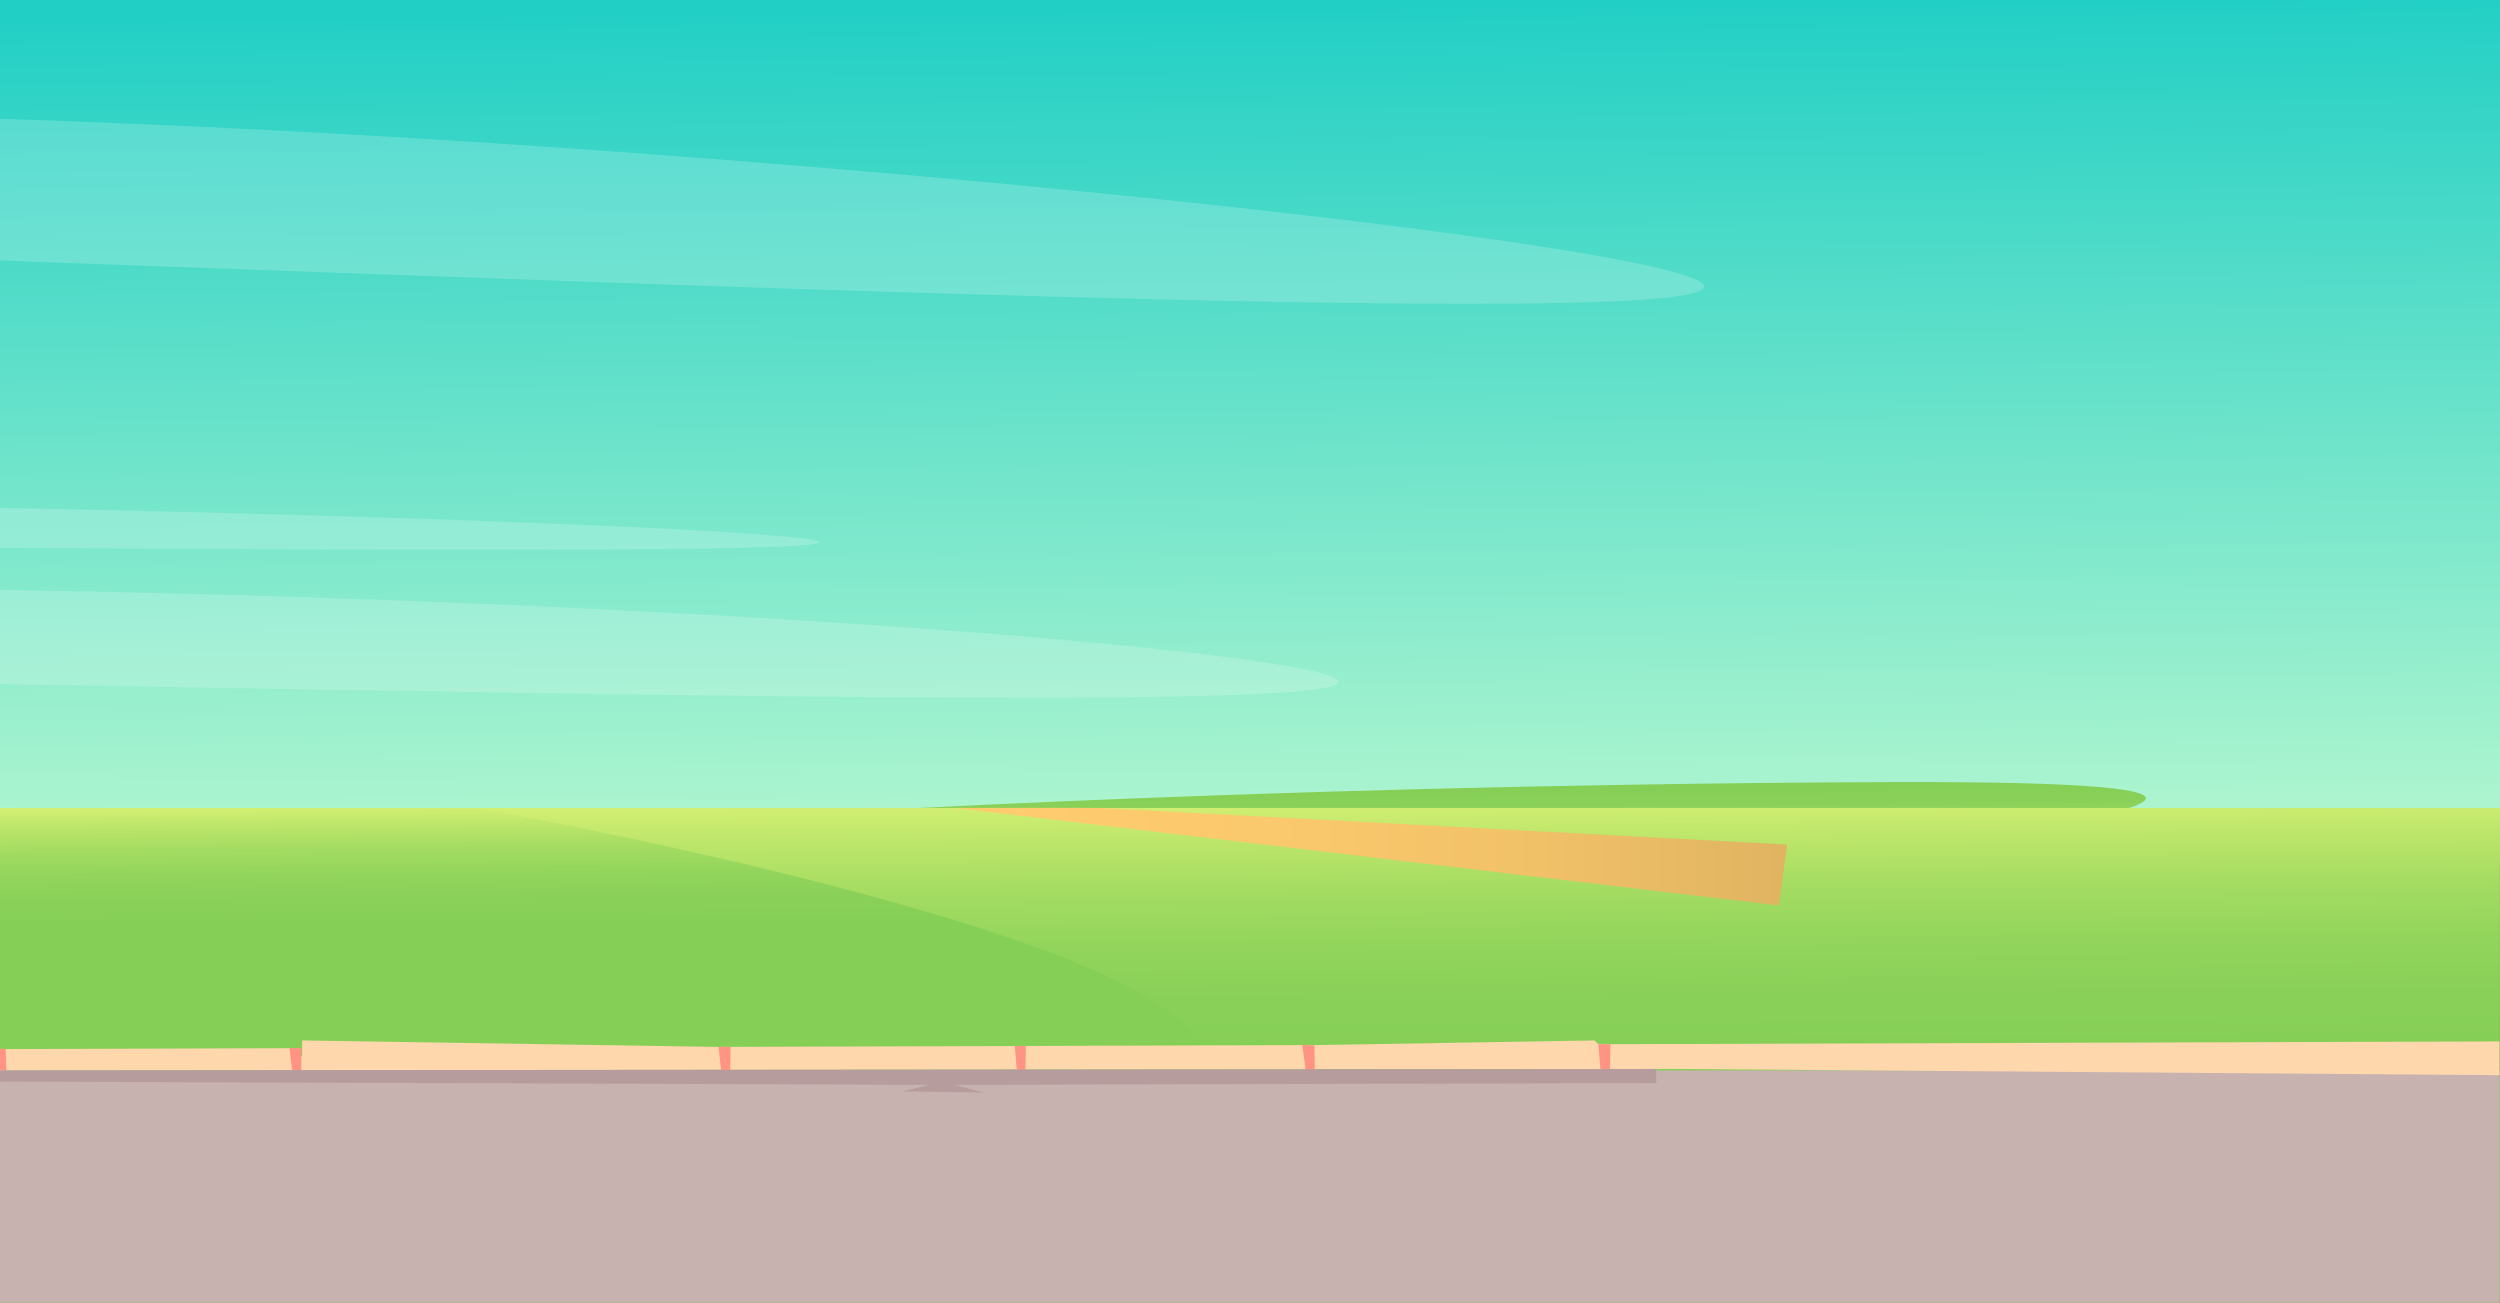 <svg width="1919" height="1000" viewBox="0 0 1919 1000" fill="none" xmlns="http://www.w3.org/2000/svg">
<rect x="0" y="0" width="1919" height="1000" fill="#333333" stroke="none"/>
<g clip-path="url(#clip0_2122_9836)">
<path d="M1919 0H-2V663H1919V0Z" fill="url(#paint0_linear_2122_9836)"/>
<path opacity="0.19" d="M1027.43 523.34C1027.09 543.3 575.87 535.04 19.25 525.46C12.8 525.35 6.37 525.24 -0.05 525.12V452.82C6.78 452.94 13.63 453.05 20.49 453.17C577.11 462.75 1027.78 503.38 1027.43 523.34Z" fill="white"/>
<path d="M560.78 628.44C560.78 628.44 940.08 602.5 1444.28 600.34C1948.48 598.18 1353.94 663.05 1353.94 663.05L560.78 628.44Z" fill="url(#paint1_linear_2122_9836)"/>
<path d="M1918.97 620.15H-1.029V999.97H1918.97V620.15Z" fill="url(#paint2_linear_2122_9836)"/>
<path d="M367.411 620.34C367.411 620.34 872.761 710.8 918.171 798.79L-1.529 805.1L-1.489 620.33H367.411V620.34Z" fill="url(#paint3_linear_2122_9836)"/>
<path opacity="0.19" d="M1308.2 220.08C1307.11 250.1 603.54 221.81 45.68 201.64C30.35 201.09 15.11 200.52 -0.05 199.93V91.21C16.4 91.76 32.96 92.34 49.61 92.94C607.47 113.11 1309.28 190.07 1308.2 220.08Z" fill="white"/>
<path opacity="0.19" d="M628.81 416.2C628.76 423.12 368.73 422.77 -0.05 420.45V389.85C368.8 397.09 628.86 409.28 628.81 416.2Z" fill="white"/>
<path d="M1918.59 821.64H-1.409V1000H1918.59V821.64Z" fill="#C7B2AF"/>
<path d="M1918.59 799.42V825.31L1284.38 820.53L-1.41 821.64V805.3L222.24 804.6L231.88 810.98V798.64L551.56 803.62L555.06 803.57H560.78L778.33 802.92H781.79L783.97 802.88H787.43L1000.16 802.22H1009.47L1223.93 798.64L1226.94 801.52H1236.16L1663.2 800.2H1666.65L1669.04 800.16H1669.91L1918.21 799.42H1918.59Z" fill="#FED7AC"/>
<path d="M4.83 821.82L1.35 821.64H1.28L-2.2 821.46L-4.93 804.78L-1.45 804.95L0.92 805.06L4.4 805.23L4.83 821.82Z" fill="#FF9484"/>
<path d="M231.42 804.54L231.22 821.81L227.76 821.71H227.68L224.22 821.58L222.24 804.54H231.42Z" fill="#FF9484"/>
<path d="M560.781 803.57L560.531 821.81L557.071 821.71H556.991L553.531 821.57L551.561 803.6L555.061 803.57H560.781Z" fill="#FF9484"/>
<path d="M787.431 802.88L787.061 824.04L784.241 823.93V824.04L780.741 823.9H780.661L778.971 802.9L781.151 802.88H787.431Z" fill="#FF9484"/>
<path d="M1009.24 821.82L1005.76 821.64H1005.68L1002.2 821.46L999.62 802L1005.47 802.27V802.28L1008.95 802.45L1009.24 821.82Z" fill="#FF9484"/>
<path d="M1236.16 801.52L1235.75 824.04L1232.25 823.89V823.92L1228.71 823.78L1226.94 801.52H1236.16Z" fill="#FF9484"/>
<path d="M844.23 620.18L1371.82 648.31L1365.55 695.03L732.69 620.18H844.23Z" fill="url(#paint4_linear_2122_9836)"/>
<path d="M-1.409 821.64L1271.32 820.53V831.41L732.691 832.72L755.001 838.67L693.091 837.74L712.811 832.72L-1.409 830.19V821.64Z" fill="#B69C9D"/>
</g>
<defs>
<linearGradient id="paint0_linear_2122_9836" x1="955.543" y1="0.814" x2="961.038" y2="617.13" gradientUnits="userSpaceOnUse">
<stop stop-color="#21CFC5"/>
<stop offset="1" stop-color="#ABF4CF"/>
</linearGradient>
<linearGradient id="paint1_linear_2122_9836" x1="1103.8" y1="604.058" x2="1104.31" y2="660.307" gradientUnits="userSpaceOnUse">
<stop stop-color="#85CF57"/>
<stop offset="0.241" stop-color="#89D058"/>
<stop offset="0.455" stop-color="#93D55C"/>
<stop offset="0.659" stop-color="#A5DC62"/>
<stop offset="0.856" stop-color="#BFE76B"/>
<stop offset="0.991" stop-color="#D5F073"/>
</linearGradient>
<linearGradient id="paint2_linear_2122_9836" x1="959.024" y1="817.815" x2="957.648" y2="611.445" gradientUnits="userSpaceOnUse">
<stop stop-color="#85CF57"/>
<stop offset="0.241" stop-color="#89D058"/>
<stop offset="0.455" stop-color="#93D55C"/>
<stop offset="0.659" stop-color="#A5DC62"/>
<stop offset="0.856" stop-color="#BFE76B"/>
<stop offset="0.991" stop-color="#D5F073"/>
</linearGradient>
<linearGradient id="paint3_linear_2122_9836" x1="457.733" y1="713.311" x2="457.086" y2="616.193" gradientUnits="userSpaceOnUse">
<stop stop-color="#85CF57"/>
<stop offset="0.241" stop-color="#89D058"/>
<stop offset="0.455" stop-color="#93D55C"/>
<stop offset="0.659" stop-color="#A5DC62"/>
<stop offset="0.856" stop-color="#BFE76B"/>
<stop offset="0.991" stop-color="#D5F073"/>
</linearGradient>
<linearGradient id="paint4_linear_2122_9836" x1="732.69" y1="657.607" x2="1371.82" y2="657.607" gradientUnits="userSpaceOnUse">
<stop stop-color="#FFCC6E"/>
<stop offset="0.37" stop-color="#FBC96D"/>
<stop offset="0.699" stop-color="#F1C168"/>
<stop offset="0.991" stop-color="#E0B461"/>
</linearGradient>
<clipPath id="clip0_2122_9836">
<rect width="1919" height="1000" fill="white"/>
</clipPath>
</defs>
</svg>
